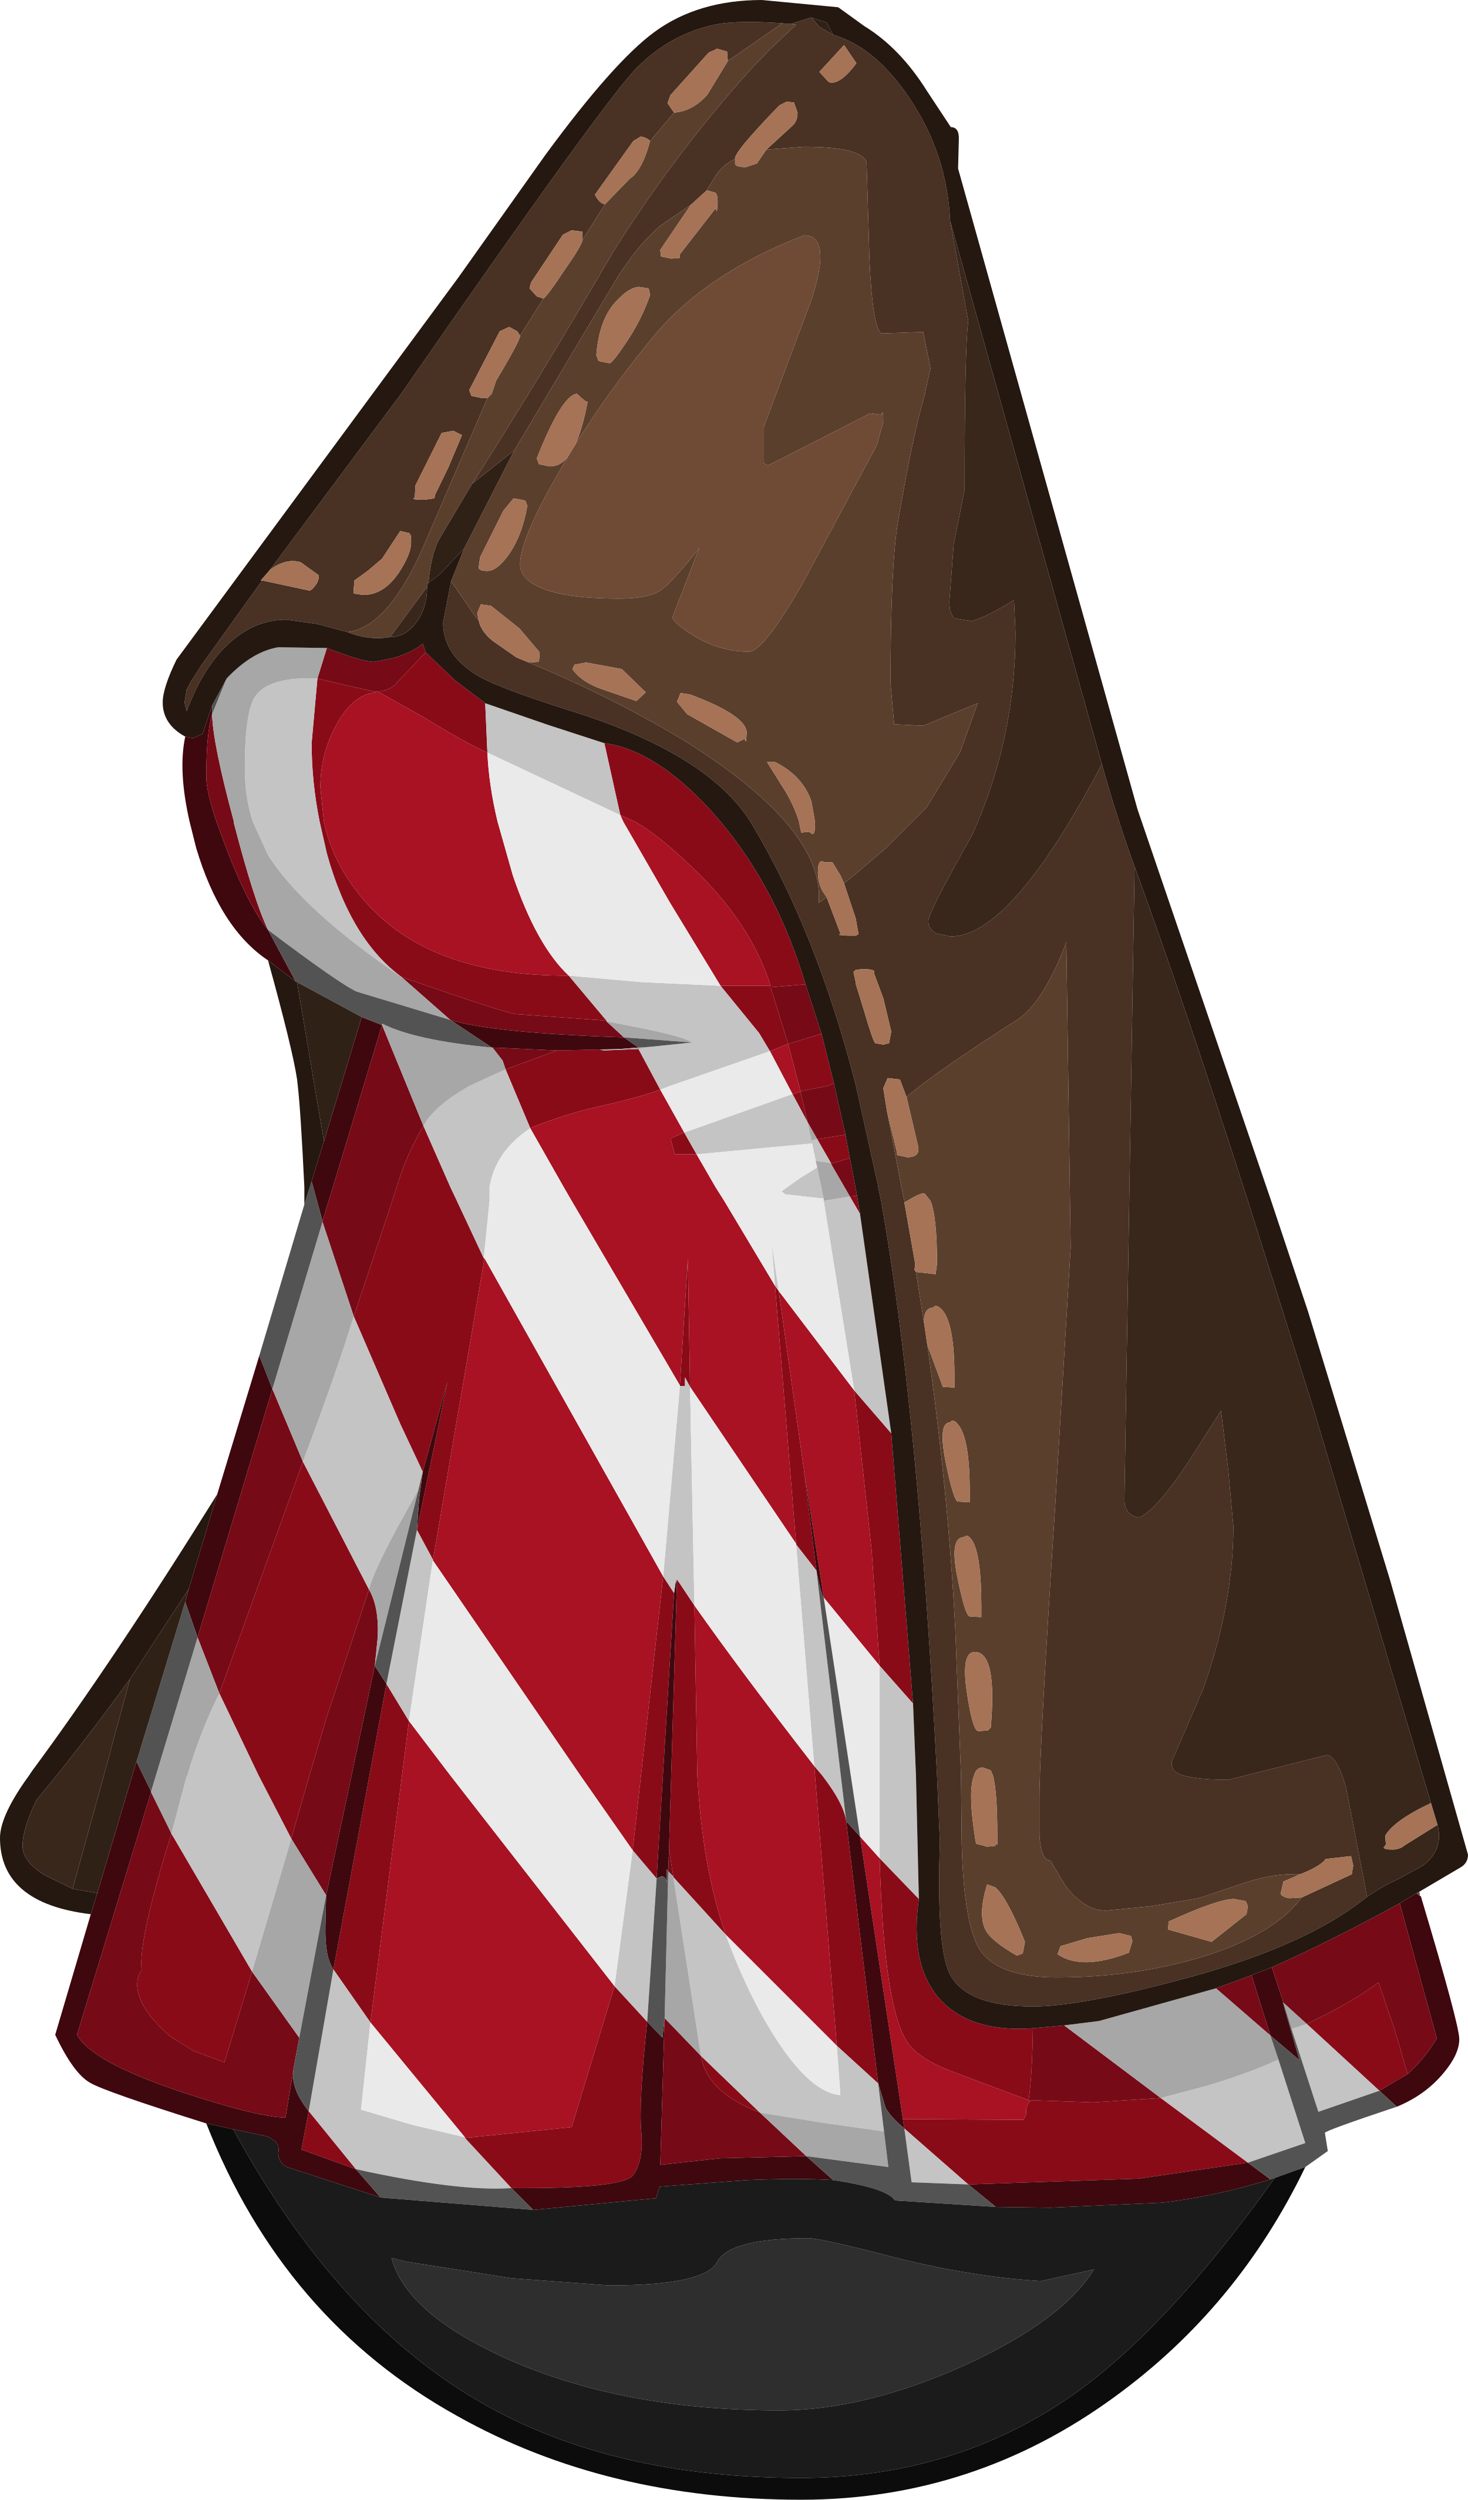 <?xml version="1.0" encoding="UTF-8" standalone="no"?>
<svg xmlns:ffdec="https://www.free-decompiler.com/flash" xmlns:xlink="http://www.w3.org/1999/xlink" ffdec:objectType="shape" height="172.05px" width="101.05px" xmlns="http://www.w3.org/2000/svg">
  <g transform="matrix(1.0, 0.0, 0.0, 1.0, 49.3, 133.6)">
    <path d="M-20.0 -88.7 L-17.95 -86.75 -15.9 -85.2 -15.75 -81.8 Q-17.15 -82.4 -20.25 -84.3 L-23.2 -85.95 Q-24.95 -85.95 -26.15 -83.7 -27.25 -81.7 -27.25 -79.4 L-27.0 -77.05 Q-26.4 -74.15 -24.25 -71.65 -19.75 -66.4 -10.15 -66.45 L-7.55 -63.35 -13.8 -63.8 Q-14.6 -63.9 -21.65 -66.35 -25.15 -68.9 -26.8 -74.85 L-27.3 -77.05 Q-27.85 -79.8 -27.85 -82.45 L-27.45 -86.9 -25.1 -86.35 -23.5 -86.0 Q-22.45 -86.0 -21.95 -86.65 L-20.0 -88.7 M-7.7 -82.45 Q-4.2 -82.0 -0.35 -77.8 L0.3 -77.05 Q4.2 -72.4 6.15 -65.85 L3.75 -65.65 4.95 -61.75 7.25 -62.45 8.1 -59.05 7.65 -58.85 5.8 -58.5 4.95 -61.75 3.7 -61.25 2.95 -62.5 0.3 -65.75 3.75 -65.75 Q2.35 -70.15 -1.75 -74.0 -4.0 -76.15 -5.6 -77.05 L-6.6 -77.5 -7.7 -82.45 M8.9 -55.5 L9.2 -53.9 7.9 -53.5 7.9 -53.55 6.95 -55.2 8.9 -55.5 M9.7 -51.3 L9.9 -50.05 9.2 -51.25 9.7 -51.3 M12.05 -34.95 L13.55 -16.35 11.25 -18.95 10.7 -26.9 9.5 -37.9 12.05 -34.95 M13.95 -2.9 Q13.3 1.65 15.4 4.0 17.5 6.3 21.8 6.0 21.75 9.4 21.5 10.95 L16.3 9.0 Q14.15 8.2 13.3 7.15 11.55 5.0 11.25 -5.7 L13.95 -2.9 M-5.35 -61.4 L-3.85 -58.6 Q-5.35 -58.05 -8.05 -57.45 -10.5 -56.9 -12.8 -55.95 L-14.5 -60.0 -10.95 -61.3 -6.65 -61.4 -8.05 -61.35 -7.7 -61.3 -5.35 -61.4 M5.8 -58.45 L6.3 -56.35 5.25 -58.3 5.8 -58.45 M-2.2 -55.65 L-1.35 -54.15 -2.85 -54.15 -3.15 -55.25 -2.2 -55.65 M4.3 -44.75 L6.05 -32.35 6.9 -25.5 5.5 -27.3 5.5 -27.35 4.05 -45.1 4.3 -44.75 M6.75 -12.05 L7.3 -11.4 Q8.8 -9.45 8.95 -8.25 L11.15 9.8 8.3 7.2 6.75 -12.05 M40.65 5.7 Q42.75 4.7 44.35 3.7 L45.6 2.85 46.75 6.25 47.6 9.15 45.65 10.3 40.65 5.7 M30.6 10.8 L36.6 15.25 29.1 16.35 17.35 16.75 12.95 12.9 12.85 12.25 21.15 12.3 21.35 11.9 Q21.25 11.4 21.65 10.95 L25.95 11.1 30.6 10.8 M0.65 -0.45 L-2.95 -4.4 -2.95 -4.45 -3.25 -6.3 -2.7 -24.9 -1.5 -23.1 -1.3 -11.45 -1.3 -11.4 Q-0.95 -5.05 0.65 -0.45 M-1.05 7.9 L3.0 11.8 Q-0.65 10.4 -1.05 7.9 M-4.75 5.55 Q-5.35 11.15 -5.15 13.2 -5.0 15.2 -5.75 16.15 -6.55 17.05 -14.1 17.0 L-17.3 13.55 -9.95 12.8 -7.0 3.1 -4.75 5.55 M-24.95 -43.0 L-22.3 -50.95 -22.0 -51.9 -21.95 -52.05 Q-21.25 -54.3 -20.15 -56.1 L-18.3 -51.9 -17.85 -50.95 -16.0 -47.0 -15.95 -47.0 -19.5 -26.2 -19.5 -26.25 -20.6 -28.3 -18.5 -38.5 -20.2 -32.3 -21.75 -35.6 -24.95 -43.0 M-2.5 -38.25 L-1.95 -46.95 -1.8 -38.15 -2.15 -38.8 -2.15 -38.2 -2.5 -38.2 -2.5 -38.25 M-3.65 -25.1 L-2.9 -23.95 -4.1 -4.3 -5.75 -6.25 -3.65 -25.1 M-28.45 -33.0 L-23.9 -24.2 -26.8 -15.45 -28.0 -11.4 -29.25 -7.05 -31.5 -11.4 -34.2 -17.05 -28.45 -33.0 M-22.7 -17.7 L-21.15 -15.15 -23.8 5.6 -26.35 1.95 -22.7 -17.7 M-31.95 2.1 L-33.85 8.35 -36.0 7.55 -37.6 6.55 Q-39.7 4.7 -39.85 3.2 -39.9 2.45 -39.55 2.0 -39.8 -0.05 -37.5 -7.4 L-31.95 2.1 M-24.8 15.7 L-28.55 14.35 -28.05 11.7 -24.8 15.7" fill="#8a0b18" fill-rule="evenodd" stroke="none"/>
    <path d="M-6.6 -77.5 L-5.6 -77.05 Q-4.0 -76.15 -1.75 -74.0 2.35 -70.15 3.75 -65.75 L0.3 -65.75 -3.2 -71.5 -6.4 -77.05 -6.6 -77.5 M5.8 -58.5 L5.8 -58.45 5.25 -58.3 3.7 -61.25 4.95 -61.75 5.8 -58.5 M4.3 -44.75 L9.5 -37.9 10.7 -26.9 11.25 -18.95 7.4 -23.65 6.05 -32.35 4.3 -44.75 M4.05 -45.1 L5.5 -27.35 -1.8 -38.15 -1.95 -46.95 -2.5 -38.25 -9.95 -50.95 -10.5 -51.9 -12.8 -55.95 Q-10.5 -56.9 -8.05 -57.45 -5.35 -58.05 -3.85 -58.6 L-2.2 -55.65 -3.15 -55.25 -2.85 -54.15 -1.35 -54.15 -0.05 -51.9 0.55 -50.95 4.05 -45.1 M6.75 -12.05 L8.3 7.2 0.65 -0.45 Q-0.95 -5.05 -1.3 -11.4 L-1.3 -11.45 -1.5 -23.1 Q1.7 -18.55 6.75 -12.05 M9.9 -7.2 L11.25 -5.7 Q11.55 5.0 13.3 7.15 14.15 8.2 16.3 9.0 L21.5 10.95 21.65 10.95 Q21.25 11.4 21.35 11.9 L21.15 12.3 12.85 12.25 9.9 -7.2 M-10.15 -66.45 Q-19.75 -66.4 -24.25 -71.65 -26.4 -74.15 -27.0 -77.05 L-27.25 -79.4 Q-27.25 -81.7 -26.15 -83.7 -24.95 -85.95 -23.2 -85.95 L-20.25 -84.3 Q-17.15 -82.4 -15.75 -81.8 -15.65 -79.55 -15.05 -77.05 L-14.0 -73.35 Q-12.35 -68.5 -10.15 -66.45 M-19.5 -26.2 L-15.95 -47.0 -3.65 -25.1 -5.75 -6.25 -9.35 -11.4 -19.5 -26.2 M-23.8 5.6 L-21.15 -15.15 -18.3 -11.4 -7.0 3.1 -9.95 12.8 -17.3 13.55 -17.3 13.5 -23.8 5.6" fill="#a81222" fill-rule="evenodd" stroke="none"/>
    <path d="M-36.55 -82.9 L-36.0 -82.8 -35.35 -83.1 -34.7 -85.05 -34.7 -84.45 Q-35.1 -83.15 -35.1 -80.1 -35.1 -79.15 -34.4 -77.05 L-33.7 -75.15 Q-32.2 -71.25 -30.85 -69.6 L-28.95 -66.05 -30.85 -67.5 Q-34.15 -69.7 -35.8 -75.25 L-36.25 -77.05 Q-37.05 -80.55 -36.55 -82.9 M36.85 2.35 L38.25 1.8 39.05 4.25 39.0 4.2 40.15 8.2 38.15 6.5 36.85 2.35 M47.05 -2.6 L48.2 -3.3 48.45 -3.1 48.5 -3.1 Q51.15 5.75 51.15 6.75 51.15 7.8 50.05 9.1 48.8 10.6 46.85 11.4 L45.65 10.3 47.6 9.15 Q48.8 8.05 49.6 6.7 L47.05 -2.6 M-35.1 12.55 Q-42.1 10.35 -43.1 9.75 -44.25 9.1 -45.5 6.45 L-43.05 -1.85 -42.6 -3.3 -39.9 -12.4 -39.9 -12.35 -38.9 -10.3 -38.9 -10.25 -44.0 6.45 Q-43.0 8.3 -36.9 10.35 -31.65 12.1 -29.65 12.15 L-29.1 8.85 Q-29.3 10.15 -28.05 11.7 L-28.55 14.35 -24.8 15.7 -23.1 17.65 -29.55 15.55 Q-30.1 15.3 -30.15 14.6 -30.0 14.0 -30.55 13.65 -30.8 13.45 -31.1 13.4 L-33.25 12.95 -35.1 12.55 M-34.35 -30.75 L-31.45 -40.3 -30.55 -38.0 -35.7 -20.9 -36.55 -23.35 -36.3 -24.25 -34.35 -30.75 M6.05 -32.35 L7.4 -23.65 Q7.2 -23.9 6.9 -25.5 L6.05 -32.35 M8.95 -8.25 L9.9 -7.2 12.85 12.25 12.95 12.9 Q11.95 12.05 11.65 11.45 L11.15 9.8 8.95 -8.25 M36.6 15.25 L38.15 16.4 Q34.45 17.55 30.75 18.0 L23.0 18.35 19.25 18.3 17.35 16.75 29.1 16.35 36.6 15.25 M6.2 14.8 L8.05 16.45 Q5.85 16.3 2.1 16.45 L-3.9 16.9 -4.15 17.7 -12.6 18.5 -14.1 17.0 Q-6.55 17.05 -5.75 16.15 -5.0 15.2 -5.15 13.2 -5.35 11.15 -4.75 5.55 L-3.7 6.65 -3.55 5.3 -3.85 15.4 0.25 14.95 6.2 14.8 M-24.4 -63.6 L-23.0 -63.05 -27.1 -49.55 -27.85 -52.3 -27.0 -55.05 -24.4 -63.6 M-15.45 -61.5 L-18.3 -63.4 Q-15.35 -62.5 -6.35 -62.2 L-5.35 -61.5 -6.65 -61.4 -10.95 -61.3 -15.4 -61.5 -15.45 -61.5 M-20.2 -32.3 L-18.5 -38.5 -20.6 -28.3 -20.45 -30.45 -20.2 -32.3 M-2.9 -23.95 L-2.75 -25.0 -2.75 -24.65 -2.7 -24.9 -3.25 -6.3 -3.3 -4.8 -3.4 -4.95 -3.4 -4.0 Q-3.5 -4.7 -4.1 -4.3 L-2.9 -23.95 M-23.5 -18.95 L-22.7 -17.7 -26.35 1.95 Q-26.95 1.1 -26.9 -1.05 L-26.85 -3.15 -23.5 -18.95" fill="#3f080e" fill-rule="evenodd" stroke="none"/>
    <path d="M-15.9 -85.2 L-11.55 -83.7 -7.7 -82.45 -6.6 -77.5 -15.75 -81.8 -15.9 -85.2 M9.9 -50.05 L12.05 -34.95 9.5 -37.9 7.4 -50.95 9.2 -51.25 9.9 -50.05 M13.55 -16.35 L13.75 -11.4 13.95 -2.9 11.25 -5.7 11.25 -18.95 13.55 -16.35 M-10.15 -66.45 L-5.1 -66.0 0.3 -65.75 2.95 -62.5 3.7 -61.25 -3.2 -58.85 -3.85 -58.6 -5.35 -61.4 -4.55 -61.55 -1.65 -61.85 Q-2.3 -62.35 -7.55 -63.3 L-7.55 -63.35 -10.15 -66.45 M5.25 -58.3 L6.3 -56.35 6.55 -55.1 6.95 -55.2 7.9 -53.55 6.85 -53.7 6.6 -54.9 -1.35 -54.15 -2.2 -55.65 5.25 -58.3 M7.4 -51.1 L4.75 -51.4 4.5 -51.6 4.9 -51.9 5.75 -52.5 6.95 -53.25 7.4 -51.1 M4.05 -45.1 L3.8 -48.2 4.3 -44.75 4.05 -45.1 M5.5 -27.3 L6.9 -25.5 8.95 -8.25 Q8.8 -9.45 7.3 -11.4 L6.75 -12.05 5.5 -27.3 M8.3 7.2 L11.15 9.8 11.55 13.1 7.3 12.5 3.0 11.8 -1.05 7.9 -2.95 -4.4 0.65 -0.45 Q2.3 4.0 4.3 7.0 6.6 10.45 8.55 10.6 L8.3 7.2 M40.65 5.7 L45.65 10.3 41.45 11.75 39.6 6.05 40.65 5.7 M38.7 8.15 L40.55 13.9 36.6 15.25 30.6 10.8 33.8 9.95 Q36.8 9.05 38.7 8.15 M12.95 12.9 L17.35 16.75 13.45 16.6 12.95 12.9 M-21.6 -66.3 Q-28.5 -71.0 -30.85 -74.75 L-31.9 -77.05 Q-32.45 -78.75 -32.45 -80.7 -32.45 -84.55 -31.75 -85.65 -30.8 -87.05 -27.45 -86.9 L-27.85 -82.45 Q-27.85 -79.8 -27.3 -77.05 L-26.8 -74.85 Q-25.15 -68.9 -21.65 -66.35 L-21.6 -66.3 M-24.95 -43.0 L-21.75 -35.6 -20.2 -32.3 -20.5 -31.05 Q-23.55 -25.75 -23.9 -24.2 L-28.45 -33.0 Q-26.15 -39.1 -24.95 -43.0 M-20.6 -28.3 L-19.5 -26.25 -21.15 -15.15 -22.7 -17.7 -20.6 -28.3 M-16.0 -47.0 L-17.85 -50.95 -18.3 -51.9 -20.15 -56.1 Q-19.45 -57.45 -17.0 -58.85 L-16.9 -58.9 -14.5 -60.0 -12.8 -55.95 Q-15.2 -54.35 -15.6 -51.9 L-15.6 -51.85 -15.6 -50.95 -16.0 -47.0 M-2.5 -38.2 L-2.15 -38.2 -2.15 -38.8 -1.8 -38.15 -1.5 -23.1 -2.7 -24.9 -2.75 -24.65 -2.75 -25.0 -2.9 -23.95 -3.65 -25.1 -2.5 -38.2 M-5.75 -6.25 L-4.1 -4.3 -4.75 5.55 -7.0 3.1 -5.75 -6.25 M-34.2 -17.05 L-31.5 -11.4 -29.25 -7.05 -31.95 2.1 -37.5 -7.4 -36.45 -11.35 -36.4 -11.4 Q-35.55 -14.35 -34.2 -17.05 M-26.35 1.95 L-23.8 5.6 -24.45 11.6 -20.9 12.65 -17.3 13.5 -17.3 13.55 -14.1 17.0 Q-17.75 17.25 -24.8 15.7 L-28.05 11.7 -26.35 1.95" fill="#c4c4c4" fill-rule="evenodd" stroke="none"/>
    <path d="M-26.8 -89.0 Q-24.35 -88.05 -23.55 -88.05 L-22.25 -88.3 Q-20.9 -88.7 -20.2 -89.3 L-20.0 -88.7 -21.95 -86.65 Q-22.45 -86.0 -23.5 -86.0 L-25.1 -86.35 -27.45 -86.9 -26.8 -89.0 M6.15 -65.85 L7.25 -62.45 4.95 -61.75 3.75 -65.65 6.15 -65.85 M8.1 -59.05 L8.9 -55.5 6.95 -55.2 6.3 -56.35 5.8 -58.45 5.8 -58.5 7.65 -58.85 8.1 -59.05 M9.2 -53.9 L9.7 -51.3 9.2 -51.25 7.9 -53.5 9.2 -53.9 M21.8 6.0 L23.95 5.8 30.6 10.8 25.95 11.1 21.65 10.95 21.5 10.95 Q21.75 9.4 21.8 6.0 M34.4 3.25 L36.85 2.35 38.15 6.5 34.4 3.25 M38.25 1.8 Q42.2 0.05 47.05 -2.6 L49.6 6.7 Q48.8 8.05 47.6 9.15 L46.75 6.25 45.6 2.85 44.35 3.7 Q42.75 4.7 40.65 5.7 L39.05 4.25 38.25 1.8 M-7.55 -63.35 L-7.55 -63.3 -6.35 -62.2 Q-15.35 -62.5 -18.3 -63.4 L-21.6 -66.3 -21.65 -66.35 Q-14.6 -63.9 -13.8 -63.8 L-7.55 -63.35 M6.2 14.8 L0.25 14.95 -3.85 15.4 -3.55 5.3 -1.05 7.9 Q-0.65 10.4 3.0 11.8 L6.2 14.8 M-30.85 -69.6 Q-32.2 -71.25 -33.7 -75.15 L-34.4 -77.05 Q-35.1 -79.15 -35.1 -80.1 -35.1 -83.15 -34.7 -84.45 -34.65 -82.4 -33.2 -77.05 L-33.2 -76.95 Q-31.8 -71.55 -30.85 -69.6 M-27.1 -49.55 L-23.0 -63.05 -20.15 -56.1 Q-21.25 -54.3 -21.95 -52.05 L-22.0 -51.9 -22.3 -50.95 -24.95 -43.0 -27.1 -49.5 -27.1 -49.55 M-10.95 -61.3 L-14.5 -60.0 -14.7 -60.6 -15.4 -61.5 -10.95 -61.3 M-30.55 -38.0 L-28.45 -33.0 -34.2 -17.05 -35.7 -20.9 -30.55 -38.0 M-29.25 -7.05 L-28.0 -11.4 -26.8 -15.45 -23.9 -24.2 Q-23.2 -23.0 -23.3 -20.9 L-23.5 -18.95 -26.85 -3.15 -29.25 -7.05 M-38.9 -10.25 L-37.5 -7.4 Q-39.8 -0.05 -39.55 2.0 -39.9 2.45 -39.85 3.2 -39.7 4.7 -37.6 6.55 L-36.0 7.55 -33.85 8.35 -31.95 2.1 -28.7 6.65 -29.1 8.8 -29.1 8.85 -29.65 12.15 Q-31.65 12.1 -36.9 10.35 -43.0 8.3 -44.0 6.45 L-38.9 -10.25 M-2.95 -4.45 L-3.3 -4.8 -3.25 -6.3 -2.95 -4.45" fill="#770a17" fill-rule="evenodd" stroke="none"/>
    <path d="M-6.6 -77.5 L-6.4 -77.05 -3.2 -71.5 0.3 -65.75 -5.1 -66.0 -10.15 -66.45 Q-12.35 -68.5 -14.0 -73.35 L-15.05 -77.05 Q-15.65 -79.55 -15.75 -81.8 L-6.6 -77.5 M-3.85 -58.6 L-3.2 -58.85 3.7 -61.25 5.25 -58.3 -2.2 -55.65 -3.85 -58.6 M-1.35 -54.15 L6.6 -54.9 6.85 -53.7 6.95 -53.25 5.75 -52.5 4.9 -51.9 4.5 -51.6 4.75 -51.4 7.4 -51.1 7.4 -50.95 9.5 -37.9 4.3 -44.75 3.8 -48.2 4.05 -45.1 0.55 -50.95 -0.05 -51.9 -1.35 -54.15 M7.4 -23.65 L11.25 -18.95 11.25 -5.7 9.9 -7.2 7.4 -23.65 M5.5 -27.35 L5.5 -27.3 6.75 -12.05 Q1.7 -18.55 -1.5 -23.1 L-1.8 -38.15 5.5 -27.35 M8.3 7.2 L8.55 10.6 Q6.6 10.45 4.3 7.0 2.3 4.0 0.65 -0.45 L8.3 7.2 M-19.5 -26.25 L-19.5 -26.2 -9.35 -11.4 -5.75 -6.25 -7.0 3.1 -18.3 -11.4 -21.15 -15.15 -19.5 -26.25 M-15.95 -47.0 L-16.0 -47.0 -15.6 -50.95 -15.6 -51.85 -15.6 -51.9 Q-15.2 -54.35 -12.8 -55.95 L-10.5 -51.9 -9.95 -50.95 -2.5 -38.25 -2.5 -38.2 -3.65 -25.1 -15.95 -47.0 M-17.3 13.5 L-20.9 12.65 -24.45 11.6 -23.8 5.6 -17.3 13.5" fill="#eaeaea" fill-rule="evenodd" stroke="none"/>
    <path d="M-33.75 -86.8 L-33.7 -86.9 Q-31.95 -88.75 -30.15 -89.05 L-26.8 -89.0 -27.45 -86.9 Q-30.8 -87.05 -31.75 -85.65 -32.45 -84.55 -32.45 -80.7 -32.45 -78.75 -31.9 -77.05 L-30.85 -74.75 Q-28.5 -71.0 -21.6 -66.3 L-18.3 -63.4 -24.75 -65.35 Q-25.95 -65.9 -30.85 -69.6 -31.8 -71.55 -33.2 -76.95 L-33.2 -77.05 Q-34.65 -82.4 -34.7 -84.45 L-33.75 -86.8 M23.95 5.8 L26.35 5.5 34.4 3.25 38.15 6.5 38.7 8.15 Q36.8 9.05 33.8 9.95 L30.6 10.8 23.95 5.8 M-7.55 -63.3 Q-2.3 -62.35 -1.65 -61.85 L-6.35 -62.2 -7.55 -63.3 M-4.55 -61.55 L-5.35 -61.4 -7.7 -61.3 -8.05 -61.35 -6.65 -61.4 -5.35 -61.5 -4.55 -61.55 M6.3 -56.35 L6.95 -55.2 6.55 -55.1 6.3 -56.35 M6.85 -53.7 L7.9 -53.55 7.9 -53.5 9.2 -51.25 7.4 -50.95 7.4 -51.1 6.95 -53.25 6.85 -53.7 M39.6 6.05 L39.05 4.25 40.65 5.7 39.6 6.05 M11.55 13.1 L11.85 15.55 6.2 14.8 3.0 11.8 7.3 12.5 11.55 13.1 M-2.95 -4.4 L-1.05 7.9 -3.55 5.3 -3.3 -4.8 -2.95 -4.45 -2.95 -4.4 M-23.0 -63.05 L-23.0 -63.15 Q-20.75 -62.0 -15.45 -61.5 L-15.4 -61.5 -14.7 -60.6 -14.5 -60.0 -16.9 -58.9 -17.0 -58.85 Q-19.45 -57.45 -20.15 -56.1 L-23.0 -63.05 M-30.55 -38.0 L-27.1 -49.5 -24.95 -43.0 Q-26.15 -39.1 -28.45 -33.0 L-30.55 -38.0 M-23.9 -24.2 Q-23.55 -25.75 -20.5 -31.05 L-23.5 -18.95 -23.3 -20.9 Q-23.2 -23.0 -23.9 -24.2 M-35.7 -20.9 L-34.2 -17.05 Q-35.55 -14.35 -36.4 -11.4 L-36.45 -11.35 -37.5 -7.4 -38.9 -10.25 -38.9 -10.3 -35.7 -20.9 M-26.85 -3.15 L-28.7 6.65 -31.95 2.1 -29.25 -7.05 -26.85 -3.15" fill="#a7a7a7" fill-rule="evenodd" stroke="none"/>
    <path d="M-34.7 -85.05 L-33.75 -86.8 -34.7 -84.45 -34.7 -85.05 M48.2 -3.3 L48.4 -3.4 48.45 -3.1 48.2 -3.3 M46.85 11.4 Q41.9 13.05 41.9 13.2 L42.1 14.45 40.55 15.55 38.45 16.3 38.15 16.4 36.6 15.25 40.55 13.9 38.7 8.15 38.15 6.5 40.15 8.2 39.0 4.2 39.05 4.25 39.6 6.05 41.45 11.75 45.65 10.3 46.85 11.4 M-31.45 -40.3 L-28.35 -50.7 -27.85 -52.3 -27.1 -49.55 -27.1 -49.5 -30.55 -38.0 -31.45 -40.3 M-1.65 -61.85 L-4.55 -61.55 -5.35 -61.5 -6.35 -62.2 -1.65 -61.85 M9.9 -7.2 L8.95 -8.25 6.9 -25.5 Q7.2 -23.9 7.4 -23.65 L9.9 -7.2 M17.35 16.75 L19.25 18.3 12.3 17.85 Q11.75 17.0 8.05 16.45 L6.2 14.8 11.85 15.55 11.55 13.1 11.15 9.8 11.65 11.45 Q11.95 12.05 12.95 12.9 L13.45 16.6 17.35 16.75 M-3.55 5.3 L-3.7 6.65 -4.75 5.55 -4.1 -4.3 Q-3.5 -4.7 -3.4 -4.0 L-3.4 -4.95 -3.3 -4.8 -3.55 5.3 M-14.1 17.0 L-12.6 18.5 -23.1 17.65 -24.8 15.7 Q-17.75 17.25 -14.1 17.0 M-30.85 -69.6 Q-25.95 -65.9 -24.75 -65.35 L-18.3 -63.4 -15.45 -61.5 Q-20.75 -62.0 -23.0 -63.15 L-23.0 -63.05 -24.4 -63.6 -28.85 -66.0 -28.95 -66.05 -30.85 -69.6 M-20.5 -31.05 L-20.2 -32.3 -20.45 -30.45 -20.6 -28.3 -22.7 -17.7 -23.5 -18.95 -20.5 -31.05 M-35.7 -20.9 L-38.9 -10.3 -39.9 -12.35 -36.55 -23.35 -35.7 -20.9 M-26.85 -3.15 L-26.9 -1.05 Q-26.95 1.1 -26.35 1.95 L-28.05 11.7 Q-29.3 10.15 -29.1 8.85 L-29.1 8.8 -28.7 6.65 -26.85 -3.15" fill="#535353" fill-rule="evenodd" stroke="none"/>
    <path d="M22.35 23.4 L26.0 22.6 Q23.85 26.1 17.1 29.2 10.2 32.3 4.35 32.3 -6.35 32.3 -14.3 28.8 -21.35 25.65 -22.35 21.8 L-21.4 22.05 -14.1 23.2 -7.4 23.7 Q-0.8 23.7 0.05 22.1 0.9 20.45 6.35 20.45 7.2 20.45 12.2 21.75 17.5 23.1 22.35 23.4" fill="#2e2e2e" fill-rule="evenodd" stroke="none"/>
    <path d="M38.15 16.4 L38.45 16.3 Q31.1 26.6 24.6 31.2 16.4 36.95 5.8 36.95 -7.2 36.95 -16.2 31.75 -26.1 26.05 -33.25 12.95 L-31.1 13.4 Q-30.8 13.45 -30.55 13.65 -30.0 14.0 -30.15 14.6 -30.1 15.3 -29.55 15.55 L-23.1 17.65 -12.6 18.5 -4.15 17.7 -3.9 16.9 2.1 16.45 Q5.85 16.3 8.05 16.45 11.75 17.0 12.3 17.85 L19.25 18.3 23.0 18.35 30.75 18.0 Q34.45 17.55 38.15 16.4 M22.35 23.4 Q17.5 23.1 12.2 21.75 7.2 20.45 6.35 20.45 0.9 20.45 0.05 22.1 -0.8 23.7 -7.4 23.7 L-14.1 23.2 -21.4 22.05 -22.35 21.8 Q-21.35 25.65 -14.3 28.8 -6.35 32.3 4.35 32.3 10.2 32.3 17.1 29.2 23.85 26.1 26.0 22.6 L22.35 23.4" fill="#1b1b1b" fill-rule="evenodd" stroke="none"/>
    <path d="M40.55 15.55 Q35.9 25.2 27.45 31.35 17.75 38.45 5.85 38.45 -7.55 38.45 -17.8 32.7 -29.8 26.05 -35.1 12.55 L-33.25 12.95 Q-26.1 26.05 -16.2 31.75 -7.2 36.95 5.8 36.95 16.4 36.95 24.6 31.2 31.1 26.6 38.45 16.3 L40.55 15.55" fill="#0c0c0c" fill-rule="evenodd" stroke="none"/>
    <path d="M-16.8 -100.3 Q-12.4 -107.15 -7.1 -116.25 -2.8 -123.1 2.45 -128.9 L3.65 -130.15 5.5 -131.9 5.1 -131.95 6.55 -132.4 7.1 -131.75 8.05 -131.2 Q10.9 -130.4 13.3 -126.85 15.9 -123.0 16.1 -118.4 L16.75 -114.8 17.35 -111.5 Q17.1 -109.75 17.1 -99.9 L16.35 -96.15 16.05 -92.2 Q16.05 -91.6 16.2 -91.35 L16.35 -91.05 17.6 -90.85 Q18.65 -91.15 20.5 -92.3 L20.6 -90.05 Q20.6 -82.7 17.6 -76.1 14.6 -70.8 14.6 -70.2 14.6 -69.65 15.15 -69.35 L16.1 -69.15 Q20.25 -69.05 26.55 -81.0 27.6 -77.25 28.8 -73.95 L28.1 -30.4 Q28.1 -29.3 29.1 -29.15 30.25 -29.6 32.45 -32.9 L34.75 -36.5 35.25 -32.4 35.6 -28.55 Q35.6 -23.2 33.5 -17.3 L31.35 -12.35 Q31.35 -11.85 31.6 -11.65 32.4 -11.1 35.25 -11.1 L42.0 -12.8 Q42.7 -12.8 43.35 -10.6 L44.8 -3.05 Q40.5 0.45 31.6 2.75 24.95 4.5 21.8 4.5 17.15 4.5 16.05 2.2 15.15 0.35 15.4 -6.85 L15.35 -7.85 15.2 -11.4 Q13.9 -36.6 11.35 -50.95 L11.15 -51.9 11.15 -51.95 9.6 -58.95 Q6.9 -69.45 2.5 -76.8 L2.35 -77.05 Q-0.65 -81.8 -10.25 -84.75 -14.8 -86.2 -16.25 -87.0 -18.8 -88.45 -18.8 -90.75 L-18.25 -93.6 -16.6 -91.2 -16.35 -90.9 Q-16.2 -90.15 -15.4 -89.5 L-13.75 -88.35 -12.9 -88.0 Q-6.9 -85.5 -2.0 -82.5 2.5 -79.65 4.75 -77.05 7.3 -74.1 7.05 -71.45 L7.6 -71.85 8.55 -69.35 8.45 -69.25 9.05 -69.2 9.6 -69.2 9.8 -69.3 9.6 -70.4 8.8 -72.8 9.6 -73.45 11.65 -75.2 14.5 -78.05 16.8 -81.85 18.0 -85.2 14.25 -83.65 12.25 -83.75 12.0 -86.55 Q12.0 -94.55 12.5 -97.6 13.55 -103.75 14.3 -106.2 L14.75 -108.25 14.25 -110.75 11.35 -110.65 Q10.75 -111.2 10.55 -115.75 L10.35 -122.45 Q9.95 -123.5 6.05 -123.5 L3.45 -123.3 5.25 -124.95 Q5.6 -125.25 5.6 -125.85 L5.35 -126.55 4.85 -126.6 4.35 -126.35 Q1.15 -123.05 1.3 -122.65 0.55 -122.35 -0.05 -121.5 L-0.65 -120.5 -1.75 -119.5 -3.8 -118.1 Q-5.25 -116.9 -6.75 -114.6 L-13.9 -102.6 -16.8 -100.3 M4.55 -132.0 L0.8 -129.4 0.75 -130.05 0.05 -130.25 Q-0.2 -130.1 -0.5 -130.0 L-3.15 -127.05 -3.35 -126.5 -2.9 -125.85 -4.55 -123.9 Q-4.8 -124.15 -5.2 -124.2 L-5.7 -123.9 -8.35 -120.2 Q-8.0 -119.55 -7.65 -119.55 L-9.2 -117.1 -9.2 -117.65 -9.95 -117.75 -10.55 -117.45 -12.75 -114.15 -12.85 -113.75 -12.35 -113.2 -11.9 -113.05 -13.5 -110.5 -13.7 -110.8 -14.25 -111.1 -14.9 -110.8 -17.0 -106.75 -16.85 -106.35 -16.1 -106.2 -15.75 -106.2 -19.85 -96.7 Q-22.45 -90.4 -25.4 -90.1 L-27.45 -90.65 -29.6 -90.95 Q-31.7 -90.95 -33.45 -89.4 -35.3 -87.75 -36.45 -84.65 L-36.6 -85.25 -36.45 -86.15 -36.15 -86.7 -35.45 -87.8 -31.25 -93.65 -28.0 -92.95 Q-27.8 -93.0 -27.6 -93.3 -27.35 -93.6 -27.35 -94.0 L-28.6 -94.9 Q-29.6 -95.2 -30.7 -94.4 L-21.65 -106.55 Q-7.65 -126.75 -5.45 -128.95 -3.05 -131.35 0.15 -131.95 1.65 -132.2 4.55 -132.0 M9.65 -129.25 L8.8 -130.5 7.1 -128.65 7.75 -127.95 Q8.5 -127.7 9.65 -129.25 M10.95 -61.8 L11.5 -61.7 11.9 -61.8 12.05 -62.6 11.5 -64.9 10.85 -66.65 Q11.05 -66.9 10.05 -66.9 L9.6 -66.85 9.45 -66.7 9.6 -66.0 9.6 -65.9 10.2 -63.95 Q10.8 -61.9 10.95 -61.8 M13.1 -58.1 L12.65 -59.3 11.8 -59.4 11.5 -58.7 11.75 -57.15 12.75 -51.9 12.95 -50.95 12.95 -50.85 13.7 -46.6 13.65 -46.2 13.75 -46.05 14.3 -42.6 14.5 -41.25 Q15.95 -31.1 16.45 -21.6 L16.85 -11.4 16.9 -6.65 Q17.05 -1.1 18.15 0.6 19.4 2.5 23.45 2.5 28.65 2.5 33.25 1.15 38.4 -0.4 40.3 -3.0 L43.75 -4.6 43.85 -5.2 43.7 -5.85 41.95 -5.65 Q41.6 -5.15 40.2 -4.6 38.45 -4.7 36.35 -4.0 L33.2 -2.95 29.9 -2.4 26.85 -2.1 Q25.35 -2.1 24.05 -3.8 L23.0 -5.55 Q22.35 -5.55 22.25 -7.3 L22.25 -9.85 Q22.25 -13.2 23.35 -30.2 L24.4 -47.75 24.1 -68.75 Q22.5 -64.55 20.7 -63.4 15.0 -59.75 13.1 -58.1 M-18.9 -103.8 L-20.7 -100.2 -20.75 -99.35 Q-21.1 -99.2 -20.1 -99.2 L-19.4 -99.3 -19.35 -99.55 -18.45 -101.4 -17.5 -103.65 -18.1 -103.95 -18.9 -103.8 M-24.9 -93.65 L-24.95 -93.1 -24.95 -92.75 -24.3 -92.65 Q-22.85 -92.65 -21.8 -94.25 -21.0 -95.5 -21.0 -96.25 -21.0 -97.25 -21.05 -96.55 L-21.1 -96.9 -21.75 -97.05 -23.0 -95.15 -24.0 -94.3 -24.9 -93.65" fill="#493123" fill-rule="evenodd" stroke="none"/>
    <path d="M5.1 -131.95 L5.5 -131.9 3.65 -130.15 2.45 -128.9 Q-2.8 -123.1 -7.1 -116.25 -12.4 -107.15 -16.8 -100.3 L-19.0 -96.6 Q-19.6 -95.6 -19.8 -93.55 L-19.85 -93.45 -19.9 -93.2 -22.45 -89.75 Q-23.9 -89.5 -25.4 -90.1 -22.45 -90.4 -19.85 -96.7 L-15.75 -106.2 -15.45 -106.5 -15.15 -107.4 Q-13.5 -110.15 -13.5 -110.5 L-11.9 -113.05 Q-11.6 -113.25 -10.45 -115.0 -9.25 -116.7 -9.2 -117.1 L-7.65 -119.55 -5.95 -121.3 Q-5.1 -121.85 -4.55 -123.9 L-2.9 -125.85 Q-1.6 -125.95 -0.6 -127.1 L0.8 -129.4 4.55 -132.0 5.1 -131.95 M-13.9 -102.6 L-6.75 -114.6 Q-5.25 -116.9 -3.8 -118.1 L-1.75 -119.5 -3.85 -116.4 -3.8 -115.95 -3.1 -115.8 -2.5 -115.85 -2.5 -116.1 -0.05 -119.25 0.05 -119.05 0.1 -119.65 Q0.1 -120.3 -0.1 -120.35 L-0.65 -120.5 -0.05 -121.5 Q0.55 -122.35 1.3 -122.65 L1.3 -122.3 Q1.4 -122.1 2.05 -122.1 L2.8 -122.35 3.45 -123.3 6.05 -123.5 Q9.95 -123.5 10.35 -122.45 L10.55 -115.75 Q10.75 -111.2 11.35 -110.65 L14.25 -110.75 14.75 -108.25 14.3 -106.2 Q13.55 -103.75 12.5 -97.6 12.0 -94.55 12.0 -86.55 L12.25 -83.75 14.25 -83.65 18.0 -85.2 16.8 -81.85 14.5 -78.05 11.65 -75.2 9.6 -73.45 8.8 -72.8 8.55 -73.35 8.0 -74.25 7.45 -74.25 Q7.0 -74.55 7.0 -73.55 7.0 -72.9 7.3 -72.3 L7.6 -71.85 7.05 -71.45 Q7.3 -74.1 4.75 -77.05 2.5 -79.65 -2.0 -82.5 -6.9 -85.5 -12.9 -88.0 L-12.2 -88.05 -12.15 -88.7 -13.55 -90.35 -15.5 -91.9 -16.2 -92.0 -16.45 -91.4 -16.35 -90.9 -16.6 -91.2 -18.25 -93.6 -17.35 -95.85 -13.9 -102.6 M-10.25 -102.1 L-11.4 -100.1 Q-13.5 -96.3 -13.5 -94.75 -13.5 -93.85 -12.3 -93.25 -10.6 -92.4 -6.65 -92.4 -4.75 -92.4 -3.85 -92.95 -3.05 -93.5 -1.15 -95.9 L-1.3 -95.55 -3.0 -91.15 Q-3.0 -90.75 -1.55 -89.85 0.25 -88.75 2.25 -88.75 3.25 -88.75 5.95 -93.45 L9.6 -100.25 11.05 -102.95 11.5 -104.55 Q11.5 -105.55 11.35 -105.05 L10.6 -105.15 3.55 -101.55 3.25 -101.75 3.25 -104.15 6.55 -112.95 Q8.0 -117.4 6.05 -117.4 -0.95 -114.7 -4.6 -110.1 -7.6 -106.4 -9.7 -103.0 -9.2 -104.1 -8.85 -105.95 -8.9 -105.85 -9.6 -106.5 -10.65 -106.35 -12.35 -102.05 L-12.2 -101.65 -11.45 -101.5 Q-10.85 -101.5 -10.4 -101.95 L-10.25 -102.1 M1.45 -82.5 L1.95 -82.75 2.05 -82.55 2.1 -83.15 Q2.1 -84.35 -1.8 -85.8 L-2.45 -85.9 -2.7 -85.3 -2.0 -84.45 1.45 -82.5 M5.85 -76.3 L6.4 -76.35 6.6 -76.2 Q6.8 -76.15 6.8 -76.8 L6.8 -77.05 6.55 -78.45 Q5.95 -80.2 4.05 -81.15 L3.5 -81.15 4.5 -79.55 Q5.3 -78.35 5.7 -77.05 L5.85 -76.3 M11.75 -57.15 L12.45 -54.25 12.45 -54.1 13.15 -53.95 Q14.05 -53.95 13.9 -54.7 L13.1 -58.1 Q15.0 -59.75 20.7 -63.4 22.5 -64.55 24.1 -68.75 L24.4 -47.75 23.35 -30.2 Q22.25 -13.2 22.25 -9.85 L22.25 -7.3 Q22.35 -5.55 23.0 -5.55 L24.05 -3.8 Q25.35 -2.1 26.85 -2.1 L29.9 -2.4 33.2 -2.95 36.35 -4.0 Q38.45 -4.7 40.2 -4.6 L39.05 -4.1 38.85 -3.25 Q38.95 -3.05 39.45 -2.95 L40.3 -3.0 Q38.4 -0.4 33.25 1.15 28.65 2.5 23.45 2.5 19.4 2.5 18.15 0.6 17.05 -1.1 16.9 -6.65 L16.85 -11.4 16.45 -21.6 Q15.95 -31.1 14.5 -41.25 L14.6 -40.85 15.6 -38.15 16.4 -38.1 16.4 -38.85 Q16.4 -42.5 15.55 -43.45 15.1 -43.9 14.95 -43.6 14.3 -43.6 14.3 -42.6 L13.75 -46.05 14.25 -46.0 15.1 -45.9 15.2 -46.6 Q15.2 -49.85 14.75 -50.95 L14.35 -51.45 Q14.15 -51.55 13.15 -50.95 L12.95 -50.85 12.95 -50.95 12.75 -51.9 11.75 -57.15 M17.45 -22.35 L18.25 -22.3 18.25 -23.0 Q18.25 -26.65 17.6 -27.6 17.3 -28.05 17.05 -27.8 16.05 -27.8 16.6 -25.05 17.15 -22.35 17.45 -22.35 M16.65 -30.25 L17.45 -30.2 17.45 -30.95 Q17.45 -34.6 16.65 -35.55 16.3 -36.0 16.1 -35.7 15.25 -35.7 15.8 -32.95 16.35 -30.25 16.65 -30.25 M18.05 -14.45 L18.7 -14.5 18.9 -14.7 Q19.35 -19.9 17.8 -19.9 16.85 -19.9 17.25 -17.15 17.65 -14.45 18.05 -14.45 M17.85 -6.9 L17.9 -6.7 18.65 -6.5 19.2 -6.55 19.3 -6.75 19.35 -6.6 19.35 -7.25 Q19.35 -10.3 19.05 -11.4 L18.9 -11.75 18.35 -11.95 Q17.9 -11.95 17.75 -11.4 17.3 -10.3 17.85 -6.9 M20.7 1.0 L21.1 0.85 21.25 0.05 Q20.0 -3.05 19.2 -3.7 L18.65 -3.9 Q18.0 -1.8 18.55 -0.75 18.95 0.0 20.7 1.0 M28.4 0.8 L28.65 0.0 28.55 -0.35 27.75 -0.55 25.55 -0.2 23.7 0.35 23.5 0.9 Q25.15 2.05 28.4 0.8 M36.5 -1.85 L36.6 -2.4 36.45 -2.75 35.65 -2.9 Q34.55 -2.9 31.15 -1.35 L31.1 -0.8 34.1 0.05 36.5 -1.85 M-8.25 -109.15 L-8.1 -108.75 -7.35 -108.6 Q-7.15 -108.6 -6.25 -109.95 -5.15 -111.55 -4.55 -113.3 L-4.65 -113.75 -5.3 -113.85 Q-5.9 -113.85 -6.7 -113.05 -8.05 -111.8 -8.25 -109.15 M-16.25 -95.25 L-16.35 -94.55 Q-16.35 -94.3 -15.75 -94.3 -15.1 -94.3 -14.3 -95.4 -13.35 -96.75 -13.0 -98.8 L-13.15 -99.15 -13.95 -99.3 -14.65 -98.45 -16.25 -95.25 M-5.5 -85.35 L-4.85 -85.95 -6.5 -87.55 -8.95 -88.0 -9.75 -87.85 -9.9 -87.55 Q-9.35 -86.75 -8.1 -86.25 L-5.5 -85.35" fill="#5b3f2d" fill-rule="evenodd" stroke="none"/>
    <path d="M-16.8 -100.3 L-13.9 -102.6 -17.35 -95.85 -19.0 -94.1 -19.85 -93.45 -19.8 -93.55 Q-19.6 -95.6 -19.0 -96.6 L-16.8 -100.3 M8.05 -131.2 L7.1 -131.75 6.55 -132.4 7.6 -132.05 8.05 -131.2 M-24.4 -63.6 L-27.0 -55.05 -27.65 -58.85 -28.85 -66.0 -24.4 -63.6 M-40.35 -18.05 L-36.3 -24.25 -36.55 -23.35 -39.9 -12.35 -39.9 -12.4 -42.6 -3.3 -44.3 -3.6 -42.15 -11.4 -40.35 -18.05" fill="#302117" fill-rule="evenodd" stroke="none"/>
    <path d="M-18.25 -93.6 L-18.8 -90.75 Q-18.8 -88.45 -16.25 -87.0 -14.8 -86.2 -10.25 -84.75 -0.65 -81.8 2.35 -77.05 L2.5 -76.8 Q6.9 -69.45 9.6 -58.95 L11.15 -51.95 11.15 -51.9 11.35 -50.95 Q13.9 -36.6 15.2 -11.4 L15.35 -7.85 15.4 -6.85 Q15.15 0.35 16.05 2.2 17.15 4.5 21.8 4.5 24.95 4.5 31.6 2.75 40.5 0.45 44.8 -3.05 46.0 -3.85 46.7 -4.15 L47.1 -4.35 48.65 -5.2 Q50.1 -6.3 49.65 -8.0 L49.2 -9.5 41.05 -36.85 36.6 -50.95 Q32.25 -64.5 28.8 -73.95 27.6 -77.25 26.55 -81.0 L16.1 -118.4 Q15.9 -123.0 13.3 -126.85 10.9 -130.4 8.05 -131.2 L7.6 -132.05 6.55 -132.4 5.1 -131.95 4.55 -132.0 Q1.65 -132.2 0.15 -131.95 -3.05 -131.35 -5.45 -128.95 -7.65 -126.75 -21.65 -106.55 L-30.7 -94.4 -31.35 -93.65 -31.25 -93.65 -35.45 -87.8 -36.15 -86.7 -36.45 -86.15 -36.6 -85.25 -36.45 -84.65 Q-35.3 -87.75 -33.45 -89.4 -31.7 -90.95 -29.6 -90.95 L-27.45 -90.65 -25.4 -90.1 Q-23.9 -89.5 -22.45 -89.75 -21.4 -89.75 -20.65 -90.75 -19.9 -91.75 -19.9 -93.2 L-19.85 -93.45 -19.0 -94.1 -17.35 -95.85 -18.25 -93.6 M-36.55 -82.9 Q-38.1 -83.75 -38.1 -85.25 -38.1 -86.25 -37.15 -88.2 L-17.75 -114.5 -11.75 -122.95 Q-7.05 -129.35 -4.25 -131.4 -1.25 -133.6 3.15 -133.6 L8.4 -133.1 10.2 -131.8 Q12.65 -130.3 14.5 -127.35 L16.15 -124.85 Q16.75 -124.85 16.7 -123.95 L16.65 -122.0 29.0 -77.9 38.2 -50.95 40.75 -43.3 46.4 -24.8 51.75 -5.95 Q51.75 -5.35 51.2 -5.05 L48.4 -3.4 48.2 -3.3 47.05 -2.6 Q42.2 0.05 38.25 1.8 L36.85 2.35 34.4 3.25 26.35 5.5 23.95 5.8 21.8 6.0 Q17.5 6.3 15.4 4.0 13.3 1.65 13.95 -2.9 L13.75 -11.4 13.55 -16.35 12.05 -34.95 9.9 -50.05 9.7 -51.3 9.2 -53.9 8.9 -55.5 8.1 -59.05 7.25 -62.45 6.15 -65.85 Q4.2 -72.4 0.3 -77.05 L-0.35 -77.8 Q-4.2 -82.0 -7.7 -82.45 L-11.55 -83.7 -15.9 -85.2 -17.95 -86.75 -20.0 -88.7 -20.2 -89.3 Q-20.9 -88.7 -22.25 -88.3 L-23.55 -88.05 Q-24.35 -88.05 -26.8 -89.0 L-30.15 -89.05 Q-31.95 -88.75 -33.7 -86.9 L-33.75 -86.8 -34.7 -85.05 -35.35 -83.1 -36.0 -82.8 -36.55 -82.9 M-43.05 -1.85 Q-49.3 -2.6 -49.3 -7.1 -49.3 -8.65 -47.3 -11.4 L-47.1 -11.7 Q-41.55 -19.2 -34.35 -30.75 L-36.3 -24.25 -40.35 -18.05 Q-42.8 -14.65 -45.4 -11.4 L-46.8 -9.7 Q-47.75 -7.7 -47.75 -6.55 -47.75 -5.5 -46.25 -4.55 L-44.3 -3.6 -42.6 -3.3 -43.05 -1.85 M-28.35 -50.7 L-28.35 -50.95 -28.35 -51.9 Q-28.6 -57.1 -28.8 -58.85 L-28.85 -59.3 Q-29.15 -61.35 -30.85 -67.5 L-28.95 -66.05 -28.85 -66.0 -27.65 -58.85 -27.0 -55.05 -27.85 -52.3 -28.35 -50.7" fill="#241811" fill-rule="evenodd" stroke="none"/>
    <path d="M44.8 -3.05 L43.35 -10.6 Q42.7 -12.8 42.0 -12.8 L35.25 -11.1 Q32.4 -11.1 31.6 -11.65 31.35 -11.85 31.35 -12.35 L33.5 -17.3 Q35.6 -23.2 35.6 -28.55 L35.25 -32.4 34.75 -36.5 32.45 -32.9 Q30.25 -29.6 29.1 -29.15 28.1 -29.3 28.1 -30.4 L28.8 -73.95 Q32.25 -64.5 36.6 -50.95 L41.05 -36.85 49.2 -9.5 Q46.65 -8.3 46.05 -7.25 L46.1 -6.65 45.95 -6.45 Q45.95 -6.3 46.55 -6.3 47.05 -6.3 47.4 -6.6 L49.65 -8.0 Q50.1 -6.3 48.65 -5.2 L47.1 -4.35 46.7 -4.15 Q46.0 -3.85 44.8 -3.05 M26.55 -81.0 Q20.25 -69.05 16.1 -69.15 L15.15 -69.35 Q14.6 -69.65 14.6 -70.2 14.6 -70.8 17.6 -76.1 20.6 -82.7 20.6 -90.05 L20.5 -92.3 Q18.65 -91.15 17.6 -90.85 L16.35 -91.05 16.2 -91.35 Q16.05 -91.6 16.05 -92.2 L16.35 -96.15 17.1 -99.9 Q17.1 -109.75 17.35 -111.5 L16.75 -114.8 16.1 -118.4 26.55 -81.0 M-22.45 -89.75 L-19.9 -93.2 Q-19.9 -91.75 -20.65 -90.75 -21.4 -89.75 -22.45 -89.75 M-44.3 -3.6 L-46.25 -4.55 Q-47.75 -5.5 -47.75 -6.55 -47.75 -7.7 -46.8 -9.7 L-45.4 -11.4 Q-42.8 -14.65 -40.35 -18.05 L-42.15 -11.4 -44.3 -3.6" fill="#39271c" fill-rule="evenodd" stroke="none"/>
    <path d="M-9.7 -103.0 Q-7.6 -106.4 -4.6 -110.1 -0.95 -114.7 6.05 -117.4 8.0 -117.4 6.55 -112.95 L3.25 -104.15 3.25 -101.75 3.55 -101.55 10.6 -105.15 11.35 -105.05 Q11.5 -105.55 11.5 -104.55 L11.05 -102.95 9.6 -100.25 5.95 -93.45 Q3.25 -88.75 2.25 -88.75 0.25 -88.75 -1.55 -89.85 -3.0 -90.75 -3.0 -91.15 L-1.3 -95.55 -1.15 -95.9 Q-3.05 -93.5 -3.85 -92.95 -4.75 -92.4 -6.65 -92.4 -10.6 -92.4 -12.3 -93.25 -13.5 -93.85 -13.5 -94.75 -13.5 -96.3 -11.4 -100.1 L-10.25 -102.1 -9.7 -103.0" fill="#6f4a35" fill-rule="evenodd" stroke="none"/>
    <path d="M-1.75 -119.5 L-0.65 -120.5 -0.1 -120.35 Q0.1 -120.3 0.1 -119.65 L0.05 -119.05 -0.05 -119.25 -2.5 -116.1 -2.5 -115.85 -3.1 -115.8 -3.8 -115.95 -3.85 -116.4 -1.75 -119.5 M1.3 -122.65 Q1.15 -123.05 4.35 -126.35 L4.85 -126.6 5.35 -126.55 5.6 -125.85 Q5.6 -125.25 5.25 -124.95 L3.45 -123.3 2.8 -122.35 2.05 -122.1 Q1.4 -122.1 1.3 -122.3 L1.3 -122.65 M8.8 -72.8 L9.6 -70.4 9.8 -69.3 9.6 -69.2 9.05 -69.2 8.45 -69.25 8.55 -69.35 7.6 -71.85 7.3 -72.3 Q7.0 -72.9 7.0 -73.55 7.0 -74.55 7.45 -74.25 L8.0 -74.25 8.55 -73.35 8.8 -72.8 M-12.9 -88.0 L-13.75 -88.35 -15.4 -89.5 Q-16.2 -90.15 -16.35 -90.9 L-16.45 -91.4 -16.2 -92.0 -15.5 -91.9 -13.55 -90.35 -12.15 -88.7 -12.2 -88.05 -12.9 -88.0 M0.8 -129.4 L-0.6 -127.1 Q-1.6 -125.95 -2.9 -125.85 L-3.35 -126.5 -3.15 -127.05 -0.5 -130.0 Q-0.2 -130.1 0.05 -130.25 L0.75 -130.05 0.8 -129.4 M-4.55 -123.9 Q-5.1 -121.85 -5.95 -121.3 L-7.65 -119.55 Q-8.0 -119.55 -8.35 -120.2 L-5.7 -123.9 -5.2 -124.2 Q-4.8 -124.15 -4.55 -123.9 M-9.2 -117.1 Q-9.25 -116.7 -10.45 -115.0 -11.6 -113.25 -11.9 -113.05 L-12.35 -113.2 -12.85 -113.75 -12.75 -114.15 -10.55 -117.45 -9.95 -117.75 -9.2 -117.65 -9.2 -117.1 M-13.5 -110.5 Q-13.5 -110.15 -15.15 -107.4 L-15.45 -106.5 -15.75 -106.2 -16.1 -106.2 -16.85 -106.35 -17.0 -106.75 -14.9 -110.8 -14.25 -111.1 -13.7 -110.8 -13.5 -110.5 M9.65 -129.25 Q8.5 -127.7 7.75 -127.95 L7.1 -128.65 8.8 -130.5 9.65 -129.25 M-10.25 -102.1 L-10.4 -101.95 Q-10.85 -101.5 -11.45 -101.5 L-12.2 -101.65 -12.35 -102.05 Q-10.65 -106.35 -9.6 -106.5 -8.9 -105.85 -8.85 -105.95 -9.2 -104.1 -9.7 -103.0 L-10.25 -102.1 M5.85 -76.3 L5.7 -77.05 Q5.3 -78.35 4.5 -79.55 L3.5 -81.15 4.05 -81.15 Q5.95 -80.2 6.55 -78.45 L6.8 -77.05 6.8 -76.8 Q6.8 -76.15 6.6 -76.2 L6.4 -76.35 5.85 -76.3 M1.45 -82.5 L-2.0 -84.45 -2.7 -85.3 -2.45 -85.9 -1.8 -85.8 Q2.1 -84.35 2.1 -83.15 L2.05 -82.55 1.95 -82.75 1.45 -82.5 M10.95 -61.8 Q10.8 -61.9 10.2 -63.95 L9.6 -65.9 9.6 -66.0 9.45 -66.7 9.6 -66.85 10.05 -66.9 Q11.05 -66.9 10.85 -66.65 L11.5 -64.9 12.05 -62.6 11.9 -61.8 11.5 -61.7 10.95 -61.8 M11.75 -57.15 L11.5 -58.7 11.8 -59.4 12.65 -59.3 13.1 -58.1 13.9 -54.7 Q14.05 -53.95 13.15 -53.95 L12.45 -54.1 12.45 -54.25 11.75 -57.15 M40.2 -4.6 Q41.6 -5.15 41.95 -5.65 L43.7 -5.85 43.85 -5.2 43.75 -4.6 40.3 -3.0 39.45 -2.95 Q38.95 -3.05 38.85 -3.25 L39.05 -4.1 40.2 -4.6 M14.5 -41.25 L14.3 -42.6 Q14.3 -43.6 14.95 -43.6 15.1 -43.9 15.55 -43.45 16.4 -42.5 16.4 -38.85 L16.4 -38.1 15.6 -38.15 14.6 -40.85 14.5 -41.25 M13.75 -46.05 L13.65 -46.2 13.7 -46.6 12.95 -50.85 13.15 -50.95 Q14.15 -51.55 14.35 -51.45 L14.75 -50.95 Q15.2 -49.85 15.2 -46.6 L15.1 -45.9 14.25 -46.0 13.75 -46.05 M16.65 -30.25 Q16.35 -30.25 15.8 -32.95 15.25 -35.7 16.1 -35.7 16.3 -36.0 16.65 -35.55 17.45 -34.6 17.45 -30.95 L17.45 -30.2 16.65 -30.25 M17.45 -22.35 Q17.15 -22.35 16.6 -25.05 16.05 -27.8 17.05 -27.8 17.3 -28.05 17.6 -27.6 18.25 -26.65 18.25 -23.0 L18.25 -22.3 17.45 -22.35 M18.05 -14.45 Q17.65 -14.45 17.25 -17.15 16.85 -19.9 17.8 -19.9 19.35 -19.9 18.9 -14.7 L18.7 -14.5 18.05 -14.45 M20.7 1.0 Q18.95 0.0 18.55 -0.75 18.0 -1.8 18.65 -3.9 L19.2 -3.7 Q20.0 -3.05 21.25 0.05 L21.1 0.85 20.7 1.0 M17.85 -6.9 Q17.3 -10.3 17.75 -11.4 17.9 -11.95 18.35 -11.95 L18.9 -11.75 19.05 -11.4 Q19.35 -10.3 19.35 -7.25 L19.35 -6.6 19.3 -6.75 19.2 -6.55 18.65 -6.5 17.9 -6.7 17.85 -6.9 M36.5 -1.85 L34.1 0.05 31.1 -0.8 31.15 -1.35 Q34.55 -2.9 35.65 -2.9 L36.45 -2.75 36.6 -2.4 36.5 -1.85 M28.4 0.8 Q25.15 2.05 23.5 0.9 L23.7 0.35 25.55 -0.2 27.75 -0.55 28.55 -0.35 28.65 0.0 28.4 0.8 M49.65 -8.0 L47.4 -6.6 Q47.05 -6.3 46.55 -6.3 45.95 -6.3 45.95 -6.45 L46.1 -6.65 46.05 -7.25 Q46.65 -8.3 49.2 -9.5 L49.65 -8.0 M-18.9 -103.8 L-18.1 -103.95 -17.5 -103.65 -18.45 -101.4 -19.35 -99.55 -19.4 -99.3 -20.1 -99.2 Q-21.1 -99.2 -20.75 -99.35 L-20.7 -100.2 -18.9 -103.8 M-8.25 -109.15 Q-8.05 -111.8 -6.7 -113.05 -5.9 -113.85 -5.3 -113.85 L-4.65 -113.75 -4.55 -113.3 Q-5.15 -111.55 -6.25 -109.95 -7.15 -108.6 -7.35 -108.6 L-8.1 -108.75 -8.25 -109.15 M-5.5 -85.35 L-8.1 -86.25 Q-9.35 -86.75 -9.9 -87.55 L-9.75 -87.85 -8.95 -88.0 -6.5 -87.55 -4.85 -85.95 -5.5 -85.35 M-16.25 -95.25 L-14.65 -98.45 -13.95 -99.3 -13.15 -99.15 -13.0 -98.8 Q-13.35 -96.75 -14.3 -95.4 -15.1 -94.3 -15.75 -94.3 -16.35 -94.3 -16.35 -94.55 L-16.25 -95.25 M-30.7 -94.4 Q-29.6 -95.2 -28.6 -94.9 L-27.35 -94.0 Q-27.35 -93.6 -27.6 -93.3 -27.8 -93.0 -28.0 -92.95 L-31.25 -93.65 -31.35 -93.65 -30.7 -94.4 M-24.9 -93.65 L-24.0 -94.3 -23.0 -95.15 -21.75 -97.05 -21.1 -96.9 -21.05 -96.55 Q-21.0 -97.25 -21.0 -96.25 -21.0 -95.5 -21.8 -94.25 -22.85 -92.65 -24.3 -92.65 L-24.95 -92.75 -24.95 -93.1 -24.9 -93.65" fill="#a67356" fill-rule="evenodd" stroke="none"/>
  </g>
</svg>
